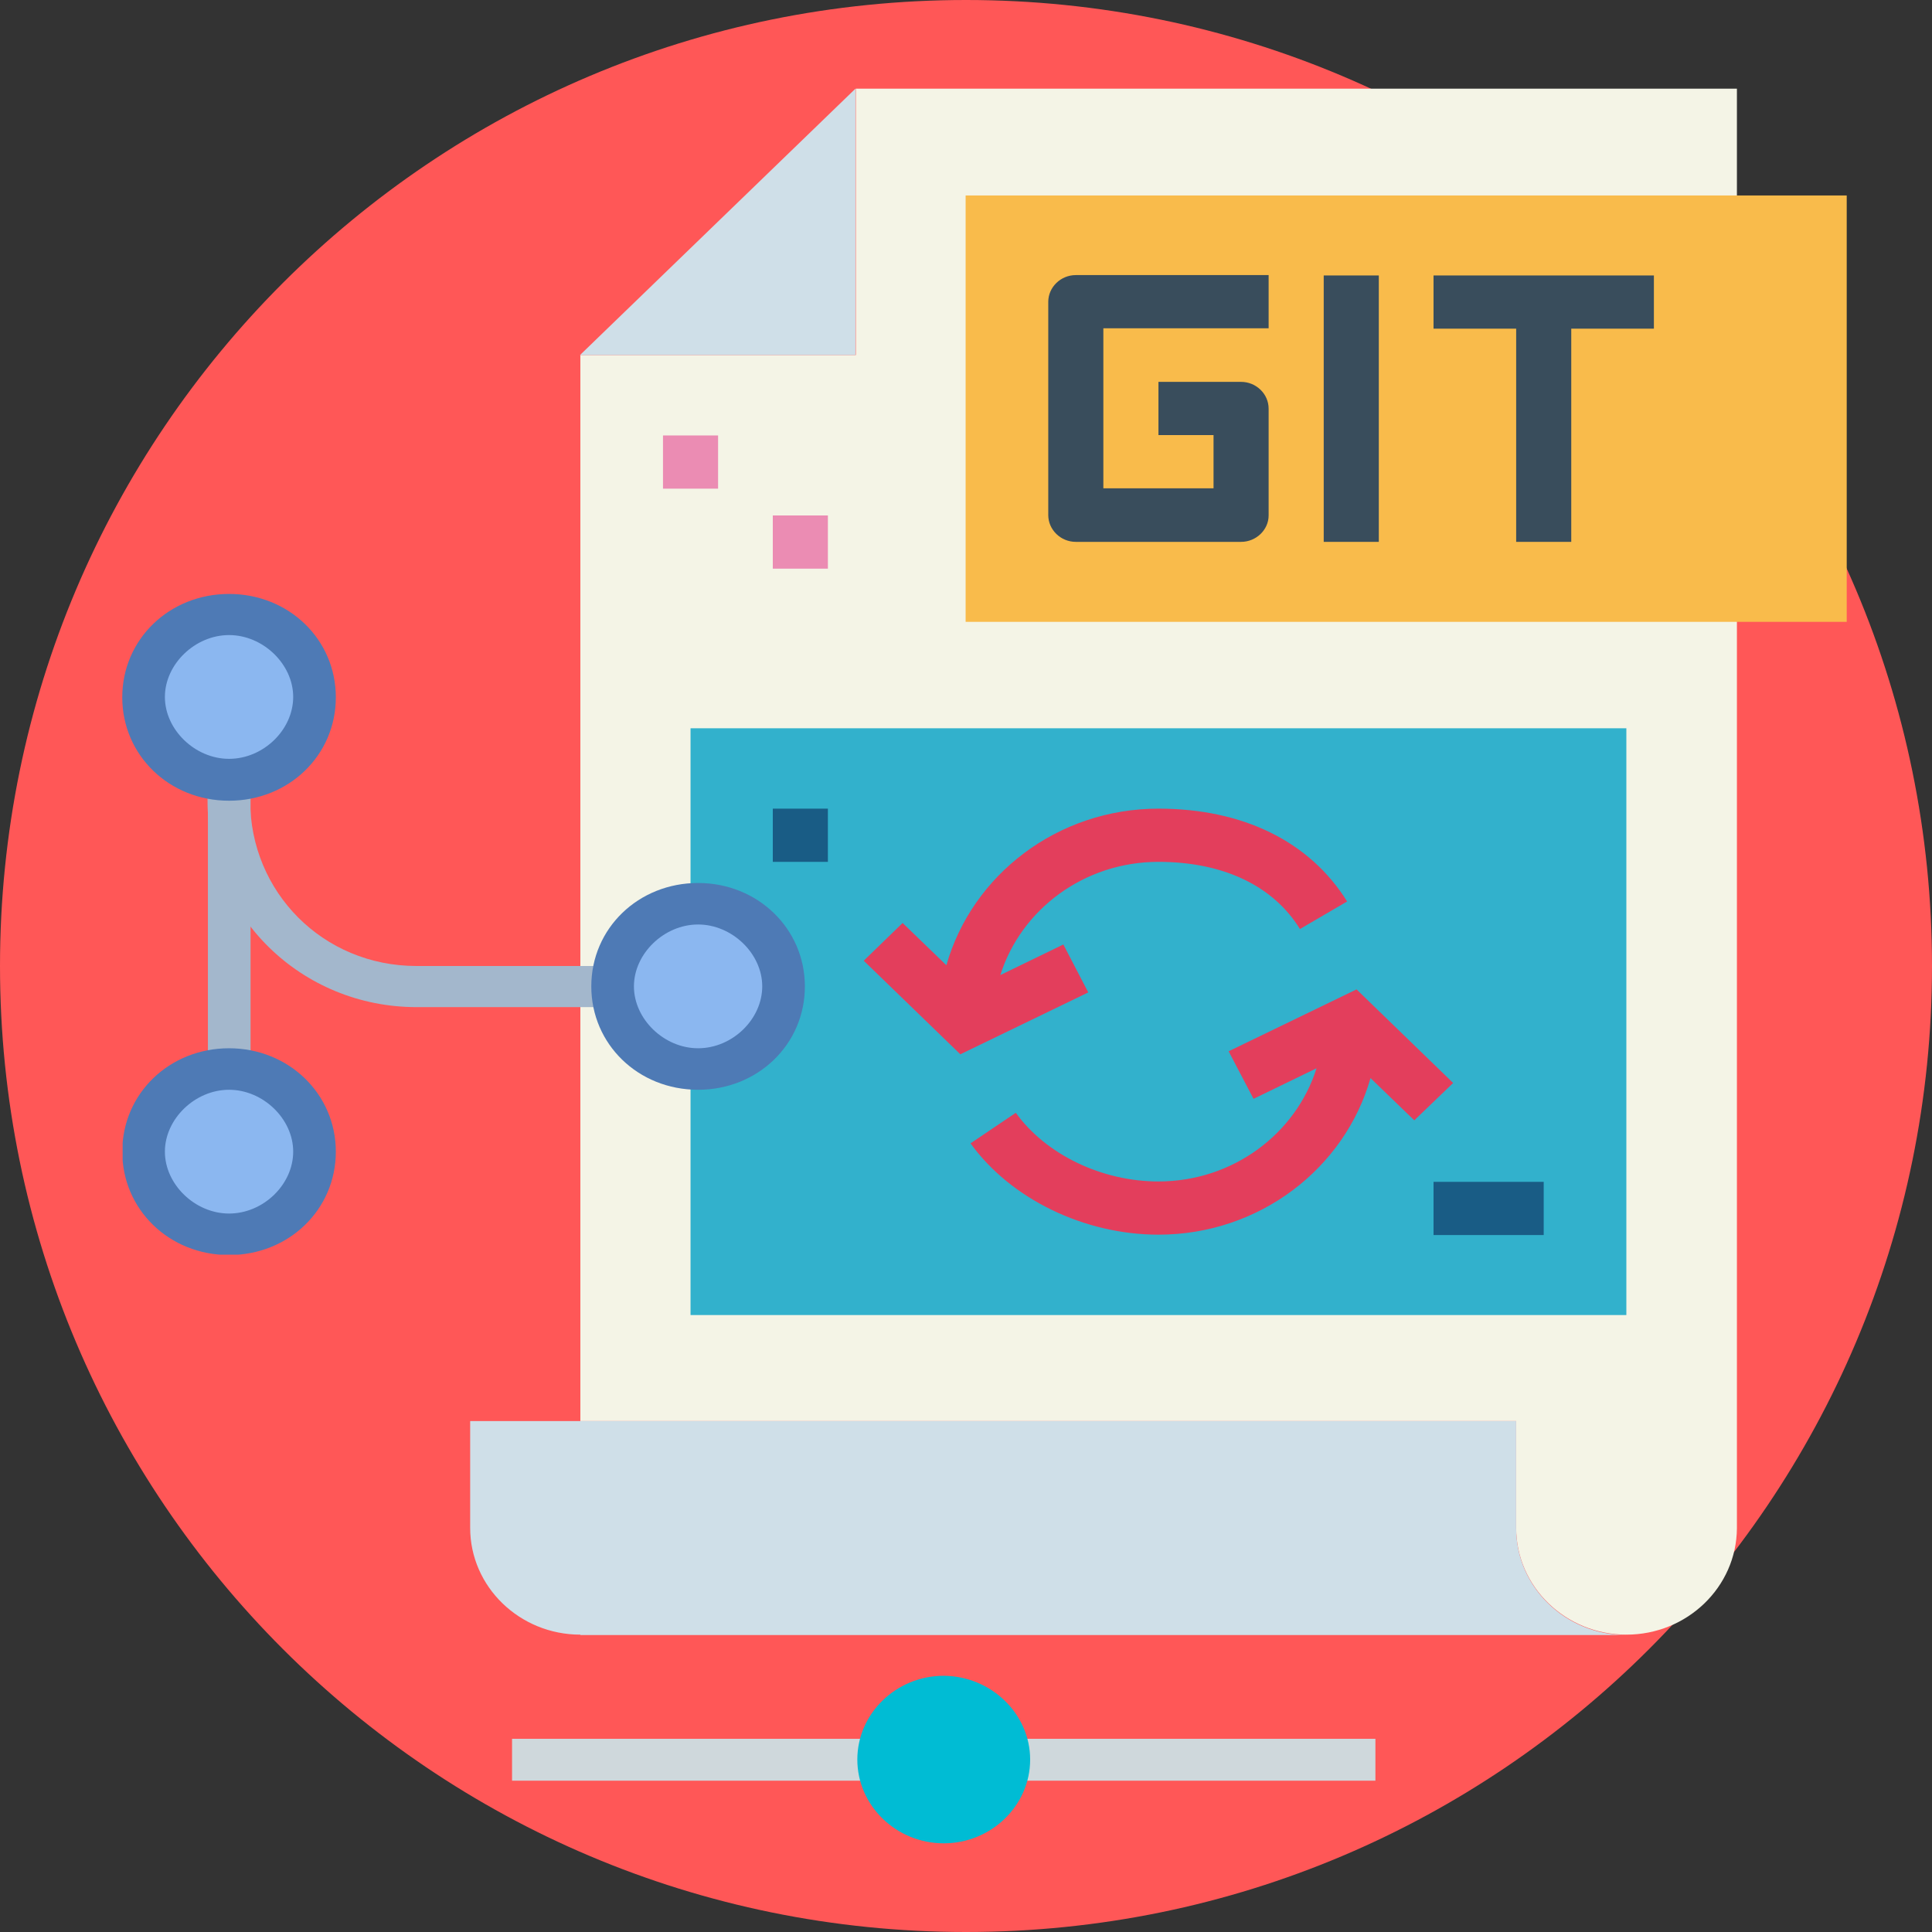 <?xml version="1.0" encoding="utf-8"?>
<!-- Generator: Adobe Illustrator 25.4.1, SVG Export Plug-In . SVG Version: 6.00 Build 0)  -->
<svg version="1.1" id="Layer_1" xmlns="http://www.w3.org/2000/svg" xmlns:xlink="http://www.w3.org/1999/xlink" x="0px" y="0px"
	 viewBox="0 0 512 512" style="enable-background:new 0 0 512 512;" xml:space="preserve">
<rect x="0" y="0" width="512" height="512" fill="#333333" stroke="none"/>
<style type="text/css">
	.st0{fill:#FF5757;}
	.st1{clip-path:url(#SVGID_00000075868086639996054980000010811974445450420648_);}
	.st2{fill:#F4F4E6;}
	.st3{clip-path:url(#SVGID_00000124873589637165563080000004793341696755208107_);}
	.st4{fill:#CFDFE8;}
	.st5{clip-path:url(#SVGID_00000162346294641059657930000005610294518544038020_);}
	.st6{fill:#F9BB4B;}
	.st7{clip-path:url(#SVGID_00000000188311637558404560000005239279460873744519_);}
	.st8{fill:#EB8CB3;}
	.st9{fill:#394D5C;}
	.st10{fill:#32B1CC;}
	.st11{fill:#E33E5C;}
	.st12{fill:#195C85;}
	.st13{fill:#A3B7CC;}
	.st14{fill:#8BB7F0;}
	.st15{clip-path:url(#SVGID_00000134216695533596157630000017905992286067910025_);}
	.st16{fill:#4E7AB5;}
	.st17{clip-path:url(#SVGID_00000140711569693505177640000007439284704586423976_);}
	.st18{clip-path:url(#SVGID_00000041983603371561052060000016257064783263523994_);}
	.st19{clip-path:url(#SVGID_00000134236653186161191260000003025960649891348101_);}
	.st20{fill:#CFD8DC;}
	.st21{clip-path:url(#SVGID_00000042004106718003758040000018406286805888336025_);}
	.st22{fill:#00BCD4;}
</style>
<path class="st0" d="M256,0C114.6,0,0,114.6,0,256s114.6,256,256,256s256-114.6,256-256S397.4,0,256,0z"/>
<g>
	<defs>
		<rect id="SVGID_1_" x="152.4" y="23.5" width="308" height="409.7"/>
	</defs>
	<clipPath id="SVGID_00000079466866620382495160000017030259249700142992_">
		<use xlink:href="#SVGID_1_"  style="overflow:visible;"/>
	</clipPath>
	<g style="clip-path:url(#SVGID_00000079466866620382495160000017030259249700142992_);">
		<path class="st2" d="M431,433.2c-16.1,0-29.2-12.7-29.2-28.3v-28.3h-248V94.1h73V23.5h233.5V405
			C460.2,420.6,447.1,433.2,431,433.2"/>
	</g>
</g>
<g>
	<defs>
		<rect id="SVGID_00000170956927661245901080000000213575677120810888_" x="152.4" y="23.5" width="74.4" height="71.5"/>
	</defs>
	<clipPath id="SVGID_00000035526579287494749000000017624957481675056523_">
		<use xlink:href="#SVGID_00000170956927661245901080000000213575677120810888_"  style="overflow:visible;"/>
	</clipPath>
	<g style="clip-path:url(#SVGID_00000035526579287494749000000017624957481675056523_);">
		<path class="st4" d="M226.7,94.1h-73l73-70.6V94.1z"/>
	</g>
</g>
<g>
	<defs>
		<rect id="SVGID_00000182499275943958345490000014671221521963281042_" x="255.1" y="51.8" width="234.4" height="113.9"/>
	</defs>
	<clipPath id="SVGID_00000030463026140430856160000014872558132195987641_">
		<use xlink:href="#SVGID_00000182499275943958345490000014671221521963281042_"  style="overflow:visible;"/>
	</clipPath>
	<g style="clip-path:url(#SVGID_00000030463026140430856160000014872558132195987641_);">
		<path class="st6" d="M489.4,164.8H255.9v-113h233.5V164.8"/>
	</g>
</g>
<g>
	<defs>
		<rect id="SVGID_00000133503431115754622470000017766412375137817770_" x="124.5" y="376.1" width="307.6" height="57.2"/>
	</defs>
	<clipPath id="SVGID_00000040560683642468258490000004055840299885467799_">
		<use xlink:href="#SVGID_00000133503431115754622470000017766412375137817770_"  style="overflow:visible;"/>
	</clipPath>
	<g style="clip-path:url(#SVGID_00000040560683642468258490000004055840299885467799_);">
		<path class="st4" d="M153.8,433.2c-16.1,0-29.2-12.7-29.2-28.3v-28.3h277.2V405c0,15.6,13.1,28.3,29.2,28.3H153.8"/>
	</g>
</g>
<path class="st8" d="M190.3,129.5h-14.6v-14.1h14.6V129.5"/>
<path class="st8" d="M219.4,150.7h-14.6v-14.1h14.6V150.7"/>
<path class="st9" d="M328.9,143.6h-43.8c-4,0-7.3-3.2-7.3-7.1V80c0-3.9,3.3-7.1,7.3-7.1h51.1v14.1h-43.8v42.4h29.2v-14.1H307v-14.1
	h21.9c4,0,7.3,3.2,7.3,7.1v28.3C336.2,140.4,332.9,143.6,328.9,143.6"/>
<path class="st9" d="M365.4,143.6h-14.6V73h14.6V143.6"/>
<path class="st9" d="M438.3,87.1h-58.4V73h58.4V87.1"/>
<path class="st9" d="M416.4,143.6h-14.6V80h14.6V143.6"/>
<path class="st10" d="M431,348.5H183V193h248V348.5"/>
<path class="st11" d="M385.1,287l-25.6-24.8l-33.9,16.4l6.6,12.6l16.7-8.1c-5.5,17.4-22.2,30-41.9,30c-15,0-29.8-7.1-37.8-18.2
	l-12,8.1c10.6,14.7,30.1,24.2,49.8,24.2c26.8,0,49.4-17.6,56.2-41.5l11.6,11.2L385.1,287"/>
<path class="st11" d="M281.8,250.3l-16.7,8.1c5.5-17.4,22.2-30,41.9-30c17.1,0,30.4,6.3,37.5,17.8l12.5-7.3
	c-9.9-15.9-27.6-24.6-50-24.6c-26.8,0-49.4,17.6-56.2,41.5l-11.6-11.2l-10.3,10l25.6,24.8l33.9-16.4L281.8,250.3"/>
<path class="st12" d="M219.4,228.4h-14.6v-14.1h14.6V228.4"/>
<path class="st12" d="M409.1,327.3h-29.2v-14.1h29.2V327.3"/>
<path class="st13" d="M185,266.9h-74.6c-30.5,0-55.4-24.1-55.4-54.7v-20.8h11.3v20.8c0,24.1,19.2,43.8,44.1,43.8H185V266.9z"/>
<path class="st13" d="M55.1,184.8h11.3v120.4H55.1V184.8z"/>
<path class="st14" d="M60.7,162.9c-1.5,0-3,0.1-4.4,0.4c-1.5,0.3-2.9,0.7-4.2,1.2c-1.4,0.6-2.7,1.2-3.9,2c-1.2,0.8-2.4,1.7-3.4,2.7
	c-1,1-2,2.1-2.8,3.3c-0.8,1.2-1.5,2.5-2.1,3.8c-0.6,1.3-1,2.7-1.3,4.1c-0.3,1.4-0.4,2.8-0.4,4.3c0,1.4,0.1,2.9,0.4,4.3
	c0.3,1.4,0.7,2.8,1.3,4.1c0.6,1.3,1.3,2.6,2.1,3.8c0.8,1.2,1.8,2.3,2.8,3.3c1.1,1,2.2,1.9,3.4,2.7c1.2,0.8,2.5,1.5,3.9,2
	c1.4,0.6,2.8,1,4.2,1.3c1.5,0.3,2.9,0.4,4.4,0.4c1.5,0,3-0.1,4.4-0.4c1.5-0.3,2.9-0.7,4.2-1.3c1.4-0.5,2.7-1.2,3.9-2
	c1.2-0.8,2.4-1.7,3.4-2.7c1-1,2-2.1,2.8-3.3c0.8-1.2,1.5-2.5,2.1-3.8c0.6-1.3,1-2.7,1.3-4.1c0.3-1.4,0.4-2.8,0.4-4.3
	c0-1.4-0.1-2.9-0.4-4.3c-0.3-1.4-0.7-2.8-1.3-4.1c-0.6-1.3-1.3-2.6-2.1-3.8c-0.8-1.2-1.8-2.3-2.8-3.3c-1.1-1-2.2-1.9-3.4-2.7
	c-1.2-0.8-2.5-1.5-3.9-2c-1.4-0.5-2.8-1-4.2-1.2C63.7,163,62.2,162.9,60.7,162.9z"/>
<g>
	<defs>
		<rect id="SVGID_00000176751473194786582220000009730734335562391682_" x="32.5" y="157.4" width="57.4" height="55.8"/>
	</defs>
	<clipPath id="SVGID_00000085970627199408644530000003037062970862972569_">
		<use xlink:href="#SVGID_00000176751473194786582220000009730734335562391682_"  style="overflow:visible;"/>
	</clipPath>
	<g style="clip-path:url(#SVGID_00000085970627199408644530000003037062970862972569_);">
		<path class="st16" d="M60.7,168.3c9,0,17,7.7,17,16.4s-7.9,16.4-17,16.4c-9,0-17-7.7-17-16.4S51.7,168.3,60.7,168.3 M60.7,157.4
			c-15.8,0-28.3,12-28.3,27.4c0,15.3,12.4,27.4,28.3,27.4c15.8,0,28.3-12,28.3-27.4C89,169.4,76.5,157.4,60.7,157.4z"/>
	</g>
</g>
<path class="st14" d="M60.7,283.3c-1.5,0-3,0.1-4.4,0.4c-1.5,0.3-2.9,0.7-4.2,1.2c-1.4,0.6-2.7,1.2-3.9,2c-1.2,0.8-2.4,1.7-3.4,2.7
	c-1,1-2,2.1-2.8,3.3c-0.8,1.2-1.5,2.5-2.1,3.8c-0.6,1.3-1,2.7-1.3,4.1c-0.3,1.4-0.4,2.8-0.4,4.3c0,1.4,0.1,2.9,0.4,4.3
	c0.3,1.4,0.7,2.8,1.3,4.1c0.6,1.3,1.3,2.6,2.1,3.8c0.8,1.2,1.8,2.3,2.8,3.3c1.1,1,2.2,1.9,3.4,2.7c1.2,0.8,2.5,1.5,3.9,2
	c1.4,0.6,2.8,1,4.2,1.2c1.5,0.3,2.9,0.4,4.4,0.4c1.5,0,3-0.1,4.4-0.4c1.5-0.3,2.9-0.7,4.2-1.2c1.4-0.5,2.7-1.2,3.9-2
	c1.2-0.8,2.4-1.7,3.4-2.7c1-1,2-2.1,2.8-3.3c0.8-1.2,1.5-2.5,2.1-3.8c0.6-1.3,1-2.7,1.3-4.1c0.3-1.4,0.4-2.8,0.4-4.3
	c0-1.4-0.1-2.9-0.4-4.3c-0.3-1.4-0.7-2.8-1.3-4.1c-0.6-1.3-1.3-2.6-2.1-3.8c-0.8-1.2-1.8-2.3-2.8-3.3c-1.1-1-2.2-1.9-3.4-2.7
	c-1.2-0.8-2.5-1.5-3.9-2c-1.4-0.5-2.8-1-4.2-1.2C63.7,283.4,62.2,283.3,60.7,283.3z"/>
<g>
	<defs>
		<rect id="SVGID_00000061458003494762331900000015709451936520118194_" x="32.5" y="276.6" width="57.4" height="55.9"/>
	</defs>
	<clipPath id="SVGID_00000160179962796748481730000006666720558338901182_">
		<use xlink:href="#SVGID_00000061458003494762331900000015709451936520118194_"  style="overflow:visible;"/>
	</clipPath>
	<g style="clip-path:url(#SVGID_00000160179962796748481730000006666720558338901182_);">
		<path class="st16" d="M60.7,288.8c9,0,17,7.7,17,16.4s-7.9,16.4-17,16.4c-9,0-17-7.7-17-16.4S51.7,288.8,60.7,288.8 M60.7,277.8
			c-15.8,0-28.3,12-28.3,27.4c0,15.3,12.4,27.4,28.3,27.4c15.8,0,28.3-12,28.3-27.4C89,289.9,76.5,277.8,60.7,277.8z"/>
	</g>
</g>
<path class="st14" d="M185,239.5c-1.5,0-3,0.1-4.4,0.4c-1.5,0.3-2.9,0.7-4.2,1.2c-1.4,0.6-2.7,1.2-3.9,2c-1.2,0.8-2.4,1.7-3.4,2.7
	c-1,1-2,2.1-2.8,3.3c-0.8,1.2-1.5,2.5-2.1,3.8c-0.6,1.3-1,2.7-1.3,4.1c-0.3,1.4-0.4,2.8-0.4,4.3c0,1.4,0.1,2.9,0.4,4.3
	c0.3,1.4,0.7,2.8,1.3,4.1c0.6,1.3,1.3,2.6,2.1,3.8c0.8,1.2,1.8,2.3,2.8,3.3c1.1,1,2.2,1.9,3.4,2.7c1.2,0.8,2.5,1.5,3.9,2
	c1.4,0.6,2.8,1,4.2,1.3c1.5,0.3,2.9,0.4,4.4,0.4c1.5,0,3-0.1,4.4-0.4c1.5-0.3,2.9-0.7,4.2-1.3c1.4-0.5,2.7-1.2,3.9-2
	c1.2-0.8,2.4-1.7,3.4-2.7c1-1,2-2.1,2.8-3.3c0.8-1.2,1.5-2.5,2.1-3.8c0.6-1.3,1-2.7,1.3-4.1c0.3-1.4,0.4-2.8,0.4-4.3
	c0-1.4-0.1-2.9-0.4-4.3c-0.3-1.4-0.7-2.8-1.3-4.1c-0.6-1.3-1.3-2.6-2.1-3.8s-1.8-2.3-2.8-3.3c-1.1-1-2.2-1.9-3.4-2.7
	c-1.2-0.8-2.5-1.5-3.9-2c-1.4-0.5-2.8-1-4.2-1.2C188,239.6,186.5,239.5,185,239.5z"/>
<g>
	<defs>
		<rect id="SVGID_00000129177915357365150490000017845051550266439855_" x="155.4" y="233.4" width="57.9" height="56.2"/>
	</defs>
	<clipPath id="SVGID_00000075869624540534958770000009325686301048215727_">
		<use xlink:href="#SVGID_00000129177915357365150490000017845051550266439855_"  style="overflow:visible;"/>
	</clipPath>
	<g style="clip-path:url(#SVGID_00000075869624540534958770000009325686301048215727_);">
		<path class="st16" d="M185,245c9,0,17,7.7,17,16.4s-7.9,16.4-17,16.4c-9,0-17-7.7-17-16.4S176,245,185,245 M185,234
			c-15.8,0-28.3,12-28.3,27.4c0,15.3,12.4,27.4,28.3,27.4c15.8,0,28.3-12,28.3-27.4C213.3,246.1,200.8,234,185,234z"/>
	</g>
</g>
<g>
	<defs>
		<rect id="SVGID_00000075131166639442033080000000025612523814691761_" x="135.7" y="459.7" width="228.8" height="13"/>
	</defs>
	<clipPath id="SVGID_00000016062011589368336570000013983411350483031196_">
		<use xlink:href="#SVGID_00000075131166639442033080000000025612523814691761_"  style="overflow:visible;"/>
	</clipPath>
	<g style="clip-path:url(#SVGID_00000016062011589368336570000013983411350483031196_);">
		<path class="st20" d="M135.7,460.8h228.8v11.1H135.7V460.8z"/>
	</g>
</g>
<g>
	<defs>
		<rect id="SVGID_00000044858147549006799660000003325486520045006256_" x="226.8" y="444.2" width="47.6" height="44.3"/>
	</defs>
	<clipPath id="SVGID_00000101805740456242011110000015038557374240849552_">
		<use xlink:href="#SVGID_00000044858147549006799660000003325486520045006256_"  style="overflow:visible;"/>
	</clipPath>
	<g style="clip-path:url(#SVGID_00000101805740456242011110000015038557374240849552_);">
		<path class="st22" d="M273,466.3c0,12.2-10.3,22.2-22.9,22.2c-12.6,0-22.9-10-22.9-22.2c0-12.2,10.3-22.2,22.9-22.2
			C262.7,444.2,273,454.2,273,466.3z"/>
	</g>
</g>
</svg>
